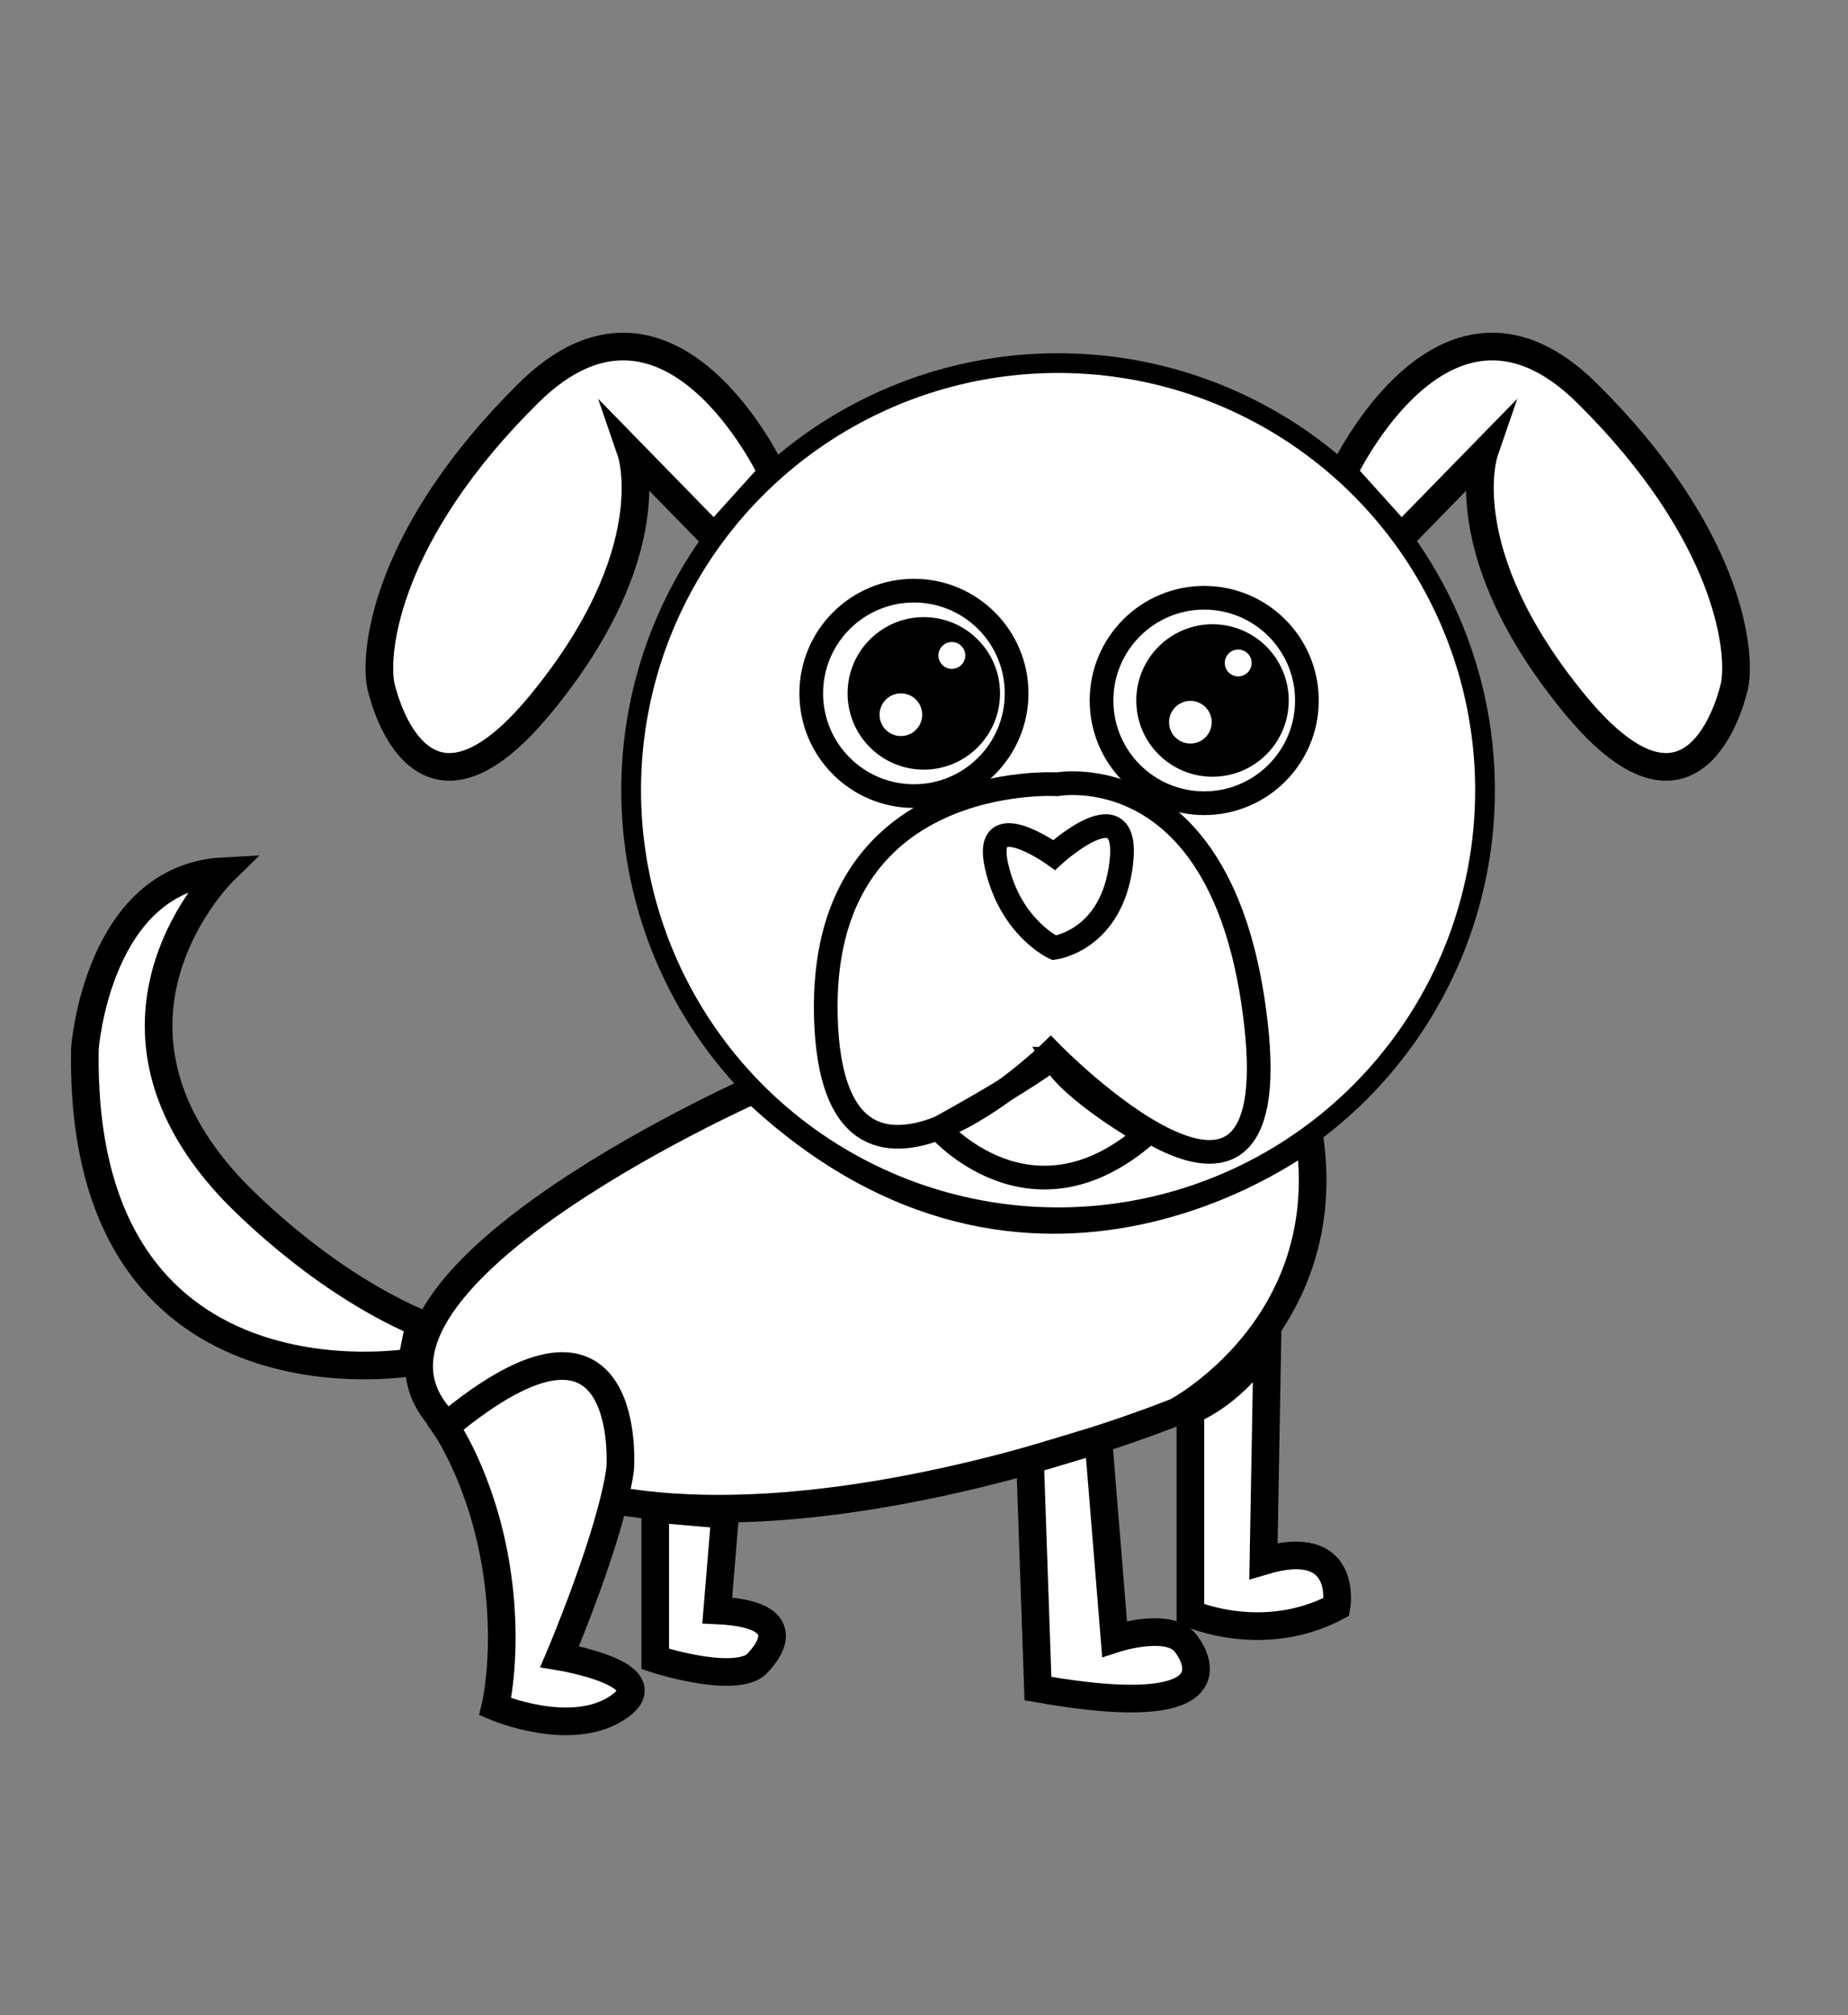 <?xml version="1.0" encoding="utf-8"?>
<!-- Generator: Adobe Illustrator 24.2.1, SVG Export Plug-In . SVG Version: 6.00 Build 0)  -->
<svg version="1.1" xmlns="http://www.w3.org/2000/svg" xmlns:xlink="http://www.w3.org/1999/xlink" x="0px" y="0px"
	 viewBox="0 0 467.9 510.1" style="enable-background:new 0 0 467.9 510.1;" xml:space="preserve">
<rect x="0" y="0" width="467.9" height="510.1" fill="#808080" stroke="none"/>
<style type="text/css">
	.st0{fill:#FFFFFF;stroke:#000000;stroke-width:7;stroke-miterlimit:10;}
	.st1{fill:#FFFFFF;stroke:#000000;stroke-width:5;stroke-miterlimit:10;}
	.st2{fill:none;stroke:#000000;stroke-width:6;stroke-miterlimit:10;}
	.st3{fill:#FFFFFF;stroke:#000000;stroke-width:6;stroke-miterlimit:10;}
	.st4{stroke:#000000;stroke-width:6;stroke-miterlimit:10;}
	.st5{fill:#FFFFFF;}
</style>
<g id="right-ear">
	<path class="st0" d="M195.5,119.7c0,0-25.9-55.6-61.7-20.2s-39.1,65-37.4,73.9c0,0,8.9,43.2,40.5,4.8s22.9-63.7,22.9-63.7l21,21.5
		L195.5,119.7z"/>
</g>
<g id="left-ear">
	<path class="st0" d="M340.1,119.7c0,0,25.9-55.6,61.7-20.2s39.1,65,37.4,73.9c0,0-8.9,43.2-40.5,4.8s-22.9-63.7-22.9-63.7l-21,21.5
		L340.1,119.7z"/>
</g>
<g id="body">
	<path class="st0" d="M190.8,275.8c0,0-116.7,51.8-76.1,86.2c55.8,47.3,183.2-4.7,183.2-4.7s40.8-21.5,33.6-69.8
		C331.5,287.5,261.4,342.4,190.8,275.8z"/>
</g>
<g id="tail">
	<path class="st0" d="M104.2,344.8c0,0-84.4,14.6-82.7-79.4c0,0,3.1-43.2,35.1-44.9c0,0-38.1,37.1,1.7,80c0,0,20.9,22.8,47.9,34.4
		L104.2,344.8z"/>
</g>
<g id="font-right-leg">
	<path class="st0" d="M278.1,364.4l4.1,50.4c0,0,14.6-4.8,18.4,1.7c0,0,16,20.4-37.8,10.9l-2-57.8L278.1,364.4z"/>
</g>
<g id="front-left-leg">
	<path class="st0" d="M320.9,339l-1,56.1c21.7-6.5,18.5,11.6,18.5,11.6c-18.7,9.9-37,1.7-37,1.7V357C301.4,357,313,352.7,320.9,339z
		"/>
</g>
<g id="back-right-leg">
	<path class="st0" d="M112.8,361.1c0,0,8.9,12.8,12.6,34.3c3.7,21.4,0,36.6,0,36.6s19.4,8.3,31.3,0c11.9-8.3-15-12.7-15-12.7
		s12.9-30.3,15.3-47.3C157.1,371.9,160.8,321.1,112.8,361.1z"/>
</g>
<g id="back-left-leg">
	<path class="st0" d="M165.9,381.9v38c0,0,18.7,6.1,25.2,1.7c0,0,14.6-12.9-9.5-14l2-24.2L165.9,381.9z"/>
</g>
<g id="face">
	<circle class="st1" cx="267.9" cy="200" r="108.1"/>
</g>
<g id="lower-mouth">
	<path class="st2" d="M237.6,285.6c0,0,23.3,27,52.6,1.5c0,0-18.9-10.7-23.7-19.2C266.6,267.9,260.4,273,237.6,285.6z"/>
</g>
<g id="top-mouth">
	<path class="st2" d="M267.7,198.5c0,0-60.3-3.7-58.6,58.9c1.7,62.6,56.9,8.9,56.9,8.9s59.8,61.3,52-7.1
		C310.3,190.7,267.7,198.5,267.7,198.5z"/>
</g>
<g id="nose">
	<path class="st2" d="M266.9,239.9c0,0-11.1-5.1-14.6-20.8s14.6-2.7,14.6-2.7s19.3-17.7,17,2S266.9,239.9,266.9,239.9z"/>
</g>
<g id="eyes">
	<circle class="st3" cx="304.9" cy="177.3" r="26"/>
	<circle class="st3" cx="231.4" cy="175.5" r="26"/>
	<circle class="st4" cx="233.9" cy="175.5" r="16.3"/>
	<circle class="st4" cx="307" cy="177.3" r="16.3"/>
	<circle class="st5" cx="241" cy="165.9" r="3.4"/>
	<circle class="st5" cx="228.1" cy="180.9" r="5.4"/>
	<circle class="st5" cx="301.4" cy="182.8" r="5.4"/>
	<circle class="st5" cx="313.5" cy="167.8" r="3.4"/>
</g>
</svg>
